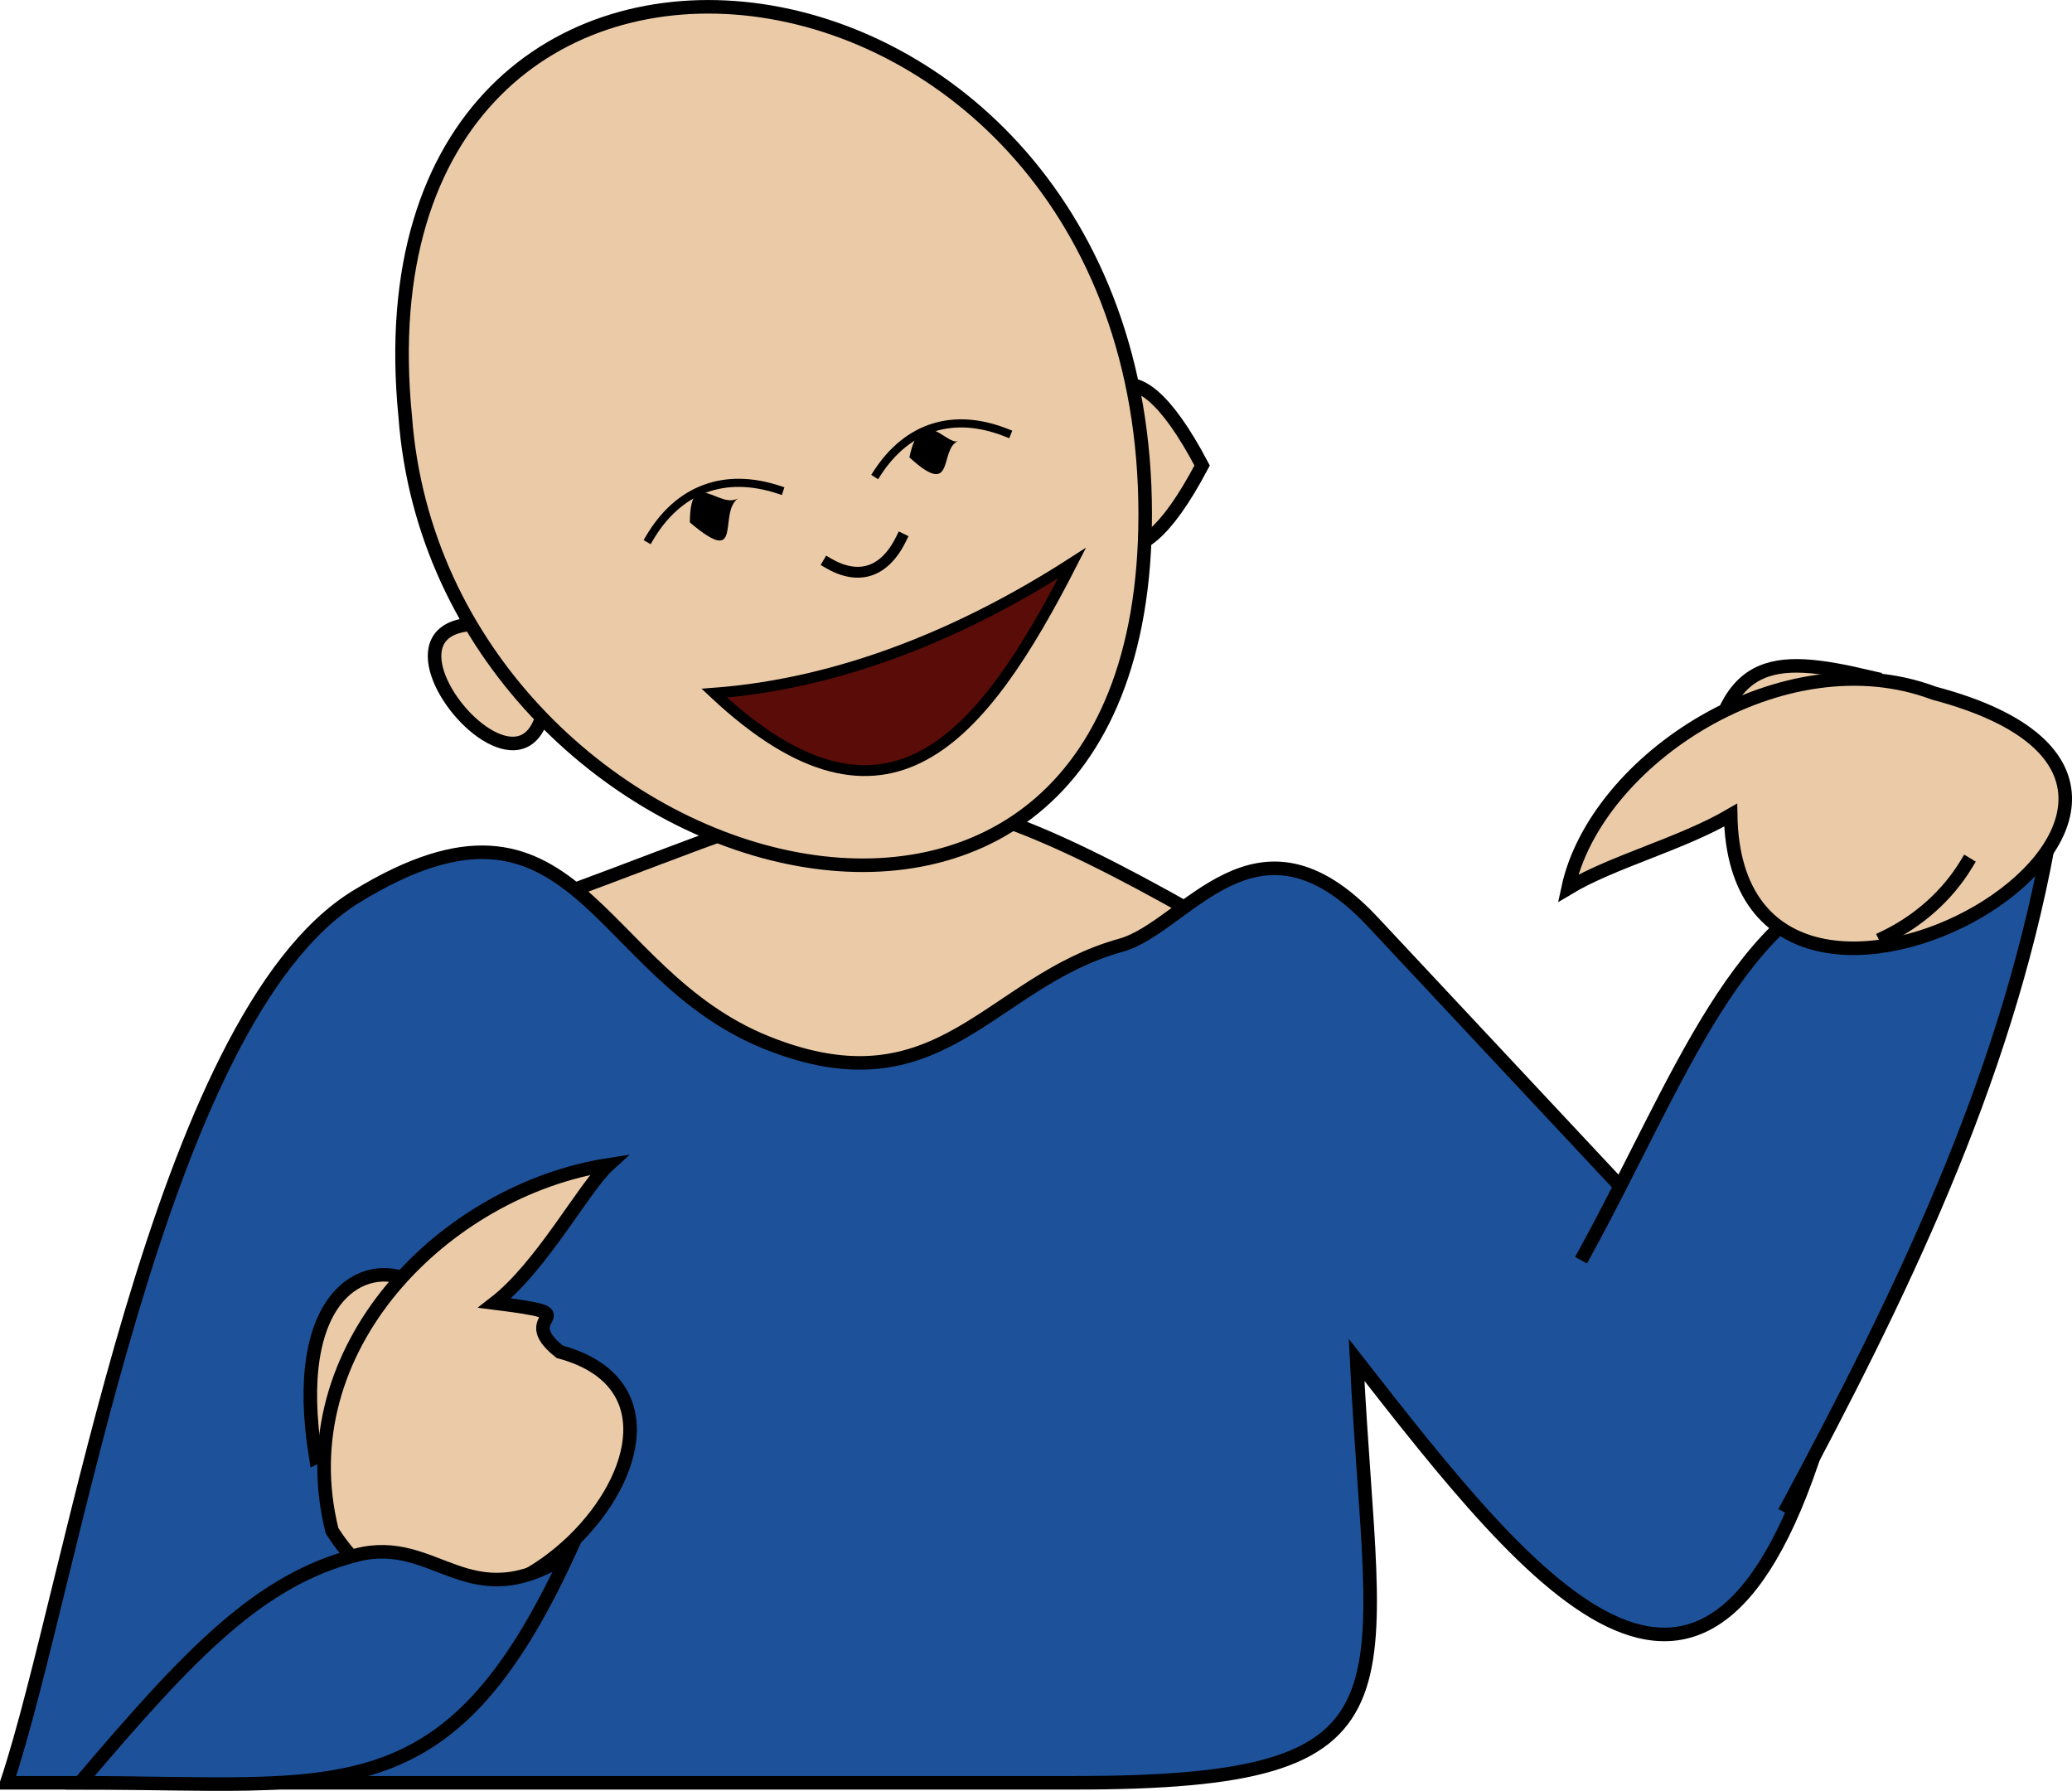 <svg xmlns="http://www.w3.org/2000/svg" xmlns:xlink="http://www.w3.org/1999/xlink" version="1.1" id="Layer_1" x="0px" y="0px" enable-background="new 0 0 822.05 841.89" xml:space="preserve" viewBox="314.74 340.09 191.11 165.18">
<path fill-rule="evenodd" clip-rule="evenodd" fill="#EBCBA7" stroke="#000000" stroke-width="1.25" stroke-linecap="square" stroke-miterlimit="10" d="  M424.867,424.277c-28.324-16.008-31.086-11.612-58.875-1.501c-12.176,4.431-24.323,28.501-4.33,28.501  C399.682,451.277,414.411,461.918,424.867,424.277z"/>
<path fill-rule="evenodd" clip-rule="evenodd" fill="#1D529A" stroke="#000000" stroke-width="1.25" stroke-linecap="square" stroke-miterlimit="10" d="  M483.367,470.027c-14.003-14.969-28.006-29.937-42.008-44.905c-10.77-11.512-17.168,0.472-23.242,2.155  c-12.191,3.379-16.601,15.41-32.625,9c-16.058-6.423-17.487-25.979-37.875-13.502c-18.361,11.236-26.16,63.48-32.25,81.752  c32.842,0,65.684,0,98.525,0c32.735,0,27.499-7.697,25.975-39C456.37,486.651,472.898,507.802,483.367,470.027z"/>
<path fill-rule="evenodd" clip-rule="evenodd" fill="#1D529A" d="M460.867,455.777c8.843-16.107,14.182-32.172,27-35.252  c5.597-1.345,9.913-0.133,15.75-2.25c-4.069,21.81-13.592,41.337-24,60.752C473.367,471.277,467.117,463.527,460.867,455.777z"/>
<path fill="none" stroke="#000000" stroke-width="1.25" stroke-linecap="square" stroke-miterlimit="10" d="M460.867,455.777  c8.843-16.107,14.182-32.172,27-35.252c5.597-1.345,9.913-0.133,15.75-2.25c-4.069,21.81-13.592,41.337-24,60.752"/>
<path fill-rule="evenodd" clip-rule="evenodd" fill="#EBCBA7" stroke="#000000" stroke-width="1.25" stroke-linecap="square" stroke-miterlimit="10" d="  M487.117,402.525c-9.023-2.106-13.655-1.963-15,10.5C477.16,410.373,482.917,406.71,487.117,402.525z"/>
<path fill-rule="evenodd" clip-rule="evenodd" fill="#EBCBA7" stroke="#000000" stroke-width="1.25" stroke-linecap="square" stroke-miterlimit="10" d="  M493.117,404.025c-13.878-5.22-31.201,6.087-33.75,18c4.083-2.456,10.402-4.069,15-6.75  C474.861,444.608,528.603,413.404,493.117,404.025z"/>
<path fill-rule="evenodd" clip-rule="evenodd" fill="#EBCBA7" d="M496.117,419.775c-2.457,2.422-4.106,5.111-7.5,6.752  C491.117,424.276,493.617,422.026,496.117,419.775z"/>
<path fill="none" stroke="#000000" stroke-width="1.25" stroke-linecap="square" stroke-miterlimit="10" d="M496.117,419.775  c-1.752,2.897-4.387,5.247-7.5,6.752"/>
<path fill-rule="evenodd" clip-rule="evenodd" fill="#EBCBA7" stroke="#000000" stroke-width="1.25" stroke-linecap="square" stroke-miterlimit="10" d="  M343.867,474.527C338.979,444.432,371.838,461.188,343.867,474.527L343.867,474.527z"/>
<path fill-rule="evenodd" clip-rule="evenodd" fill="#EBCBA7" stroke="#000000" stroke-width="1.25" stroke-linecap="square" stroke-miterlimit="10" d="  M345.367,481.277c-4.217-16.811,10.434-31.423,25.5-33.75c-2.267,2.063-6.127,9.362-10.5,12.75c9.285,1.171,1.471,0.91,6,4.5  C385.435,469.932,357.587,500.63,345.367,481.277z"/>
<line fill="none" stroke="#000000" stroke-width="1.25" stroke-linecap="square" stroke-miterlimit="10" x1="371.617" y1="477.527" x2="371.617" y2="477.527"/>
<line fill="none" stroke="#000000" stroke-width="1.25" stroke-linecap="square" stroke-miterlimit="10" x1="352.867" y1="489.527" x2="352.867" y2="489.527"/>
<path fill-rule="evenodd" clip-rule="evenodd" fill="#1D529A" stroke="#000000" stroke-width="1.25" stroke-linecap="square" stroke-miterlimit="10" d="  M367.117,483.527c-11.104,24.033-21.154,21-45,21c10.224-12.05,16.558-18.702,25.5-21  C355.028,481.623,357.928,489.452,367.117,483.527z"/>
<path fill-rule="evenodd" clip-rule="evenodd" fill="#EBCBA7" stroke="#000000" stroke-width="1.25" stroke-linecap="square" stroke-miterlimit="10" d="  M364.867,398.775C368.217,424.37,340.672,391.333,364.867,398.775L364.867,398.775z"/>
<path fill-rule="evenodd" clip-rule="evenodd" fill="#EBCBA7" stroke="#000000" stroke-width="1.25" stroke-linecap="square" stroke-miterlimit="10" d="  M425.617,383.025C412.012,408.862,412.012,357.188,425.617,383.025L425.617,383.025z"/>
<path fill-rule="evenodd" clip-rule="evenodd" fill="#EBCBA7" stroke="#000000" stroke-width="1.25" stroke-linecap="square" stroke-miterlimit="10" d="  M352.117,378.525c3.226,43.372,68.25,62.019,68.25,9C420.367,331.163,346.593,322.741,352.117,378.525z"/>
<path fill-rule="evenodd" clip-rule="evenodd" fill="#5A0C08" stroke="#000000" stroke-linecap="square" stroke-miterlimit="10" d="  M413.619,392.025c-8.288,16.208-17.024,26.969-33.002,12C392.388,403.134,403.687,398.416,413.619,392.025z"/>
<path fill="none" stroke="#000000" stroke-linecap="square" stroke-miterlimit="10" d="M391.117,392.025  c2.807,1.646,5.212,0.895,6.75-2.25"/>
<path fill-rule="evenodd" clip-rule="evenodd" d="M382.867,386.025c-1.982,1.282,0.591,6.577-4.5,2.25  C378.41,382.931,381.078,387.182,382.867,386.025z"/>
<path fill-rule="evenodd" clip-rule="evenodd" d="M403.117,380.775c-1.792,0.697-0.207,5.436-4.5,1.5  C399.696,377.174,402.006,381.207,403.117,380.775z"/>
<path fill="none" stroke="#000000" stroke-width="0.75" stroke-linecap="square" stroke-miterlimit="10" d="M374.617,389.775  c2.674-4.58,6.954-6.178,12-4.5"/>
<path fill="none" stroke="#000000" stroke-width="0.75" stroke-linecap="square" stroke-miterlimit="10" d="M407.617,380.025  c-4.864-1.951-9.161-0.656-12,3.75"/>
</svg>